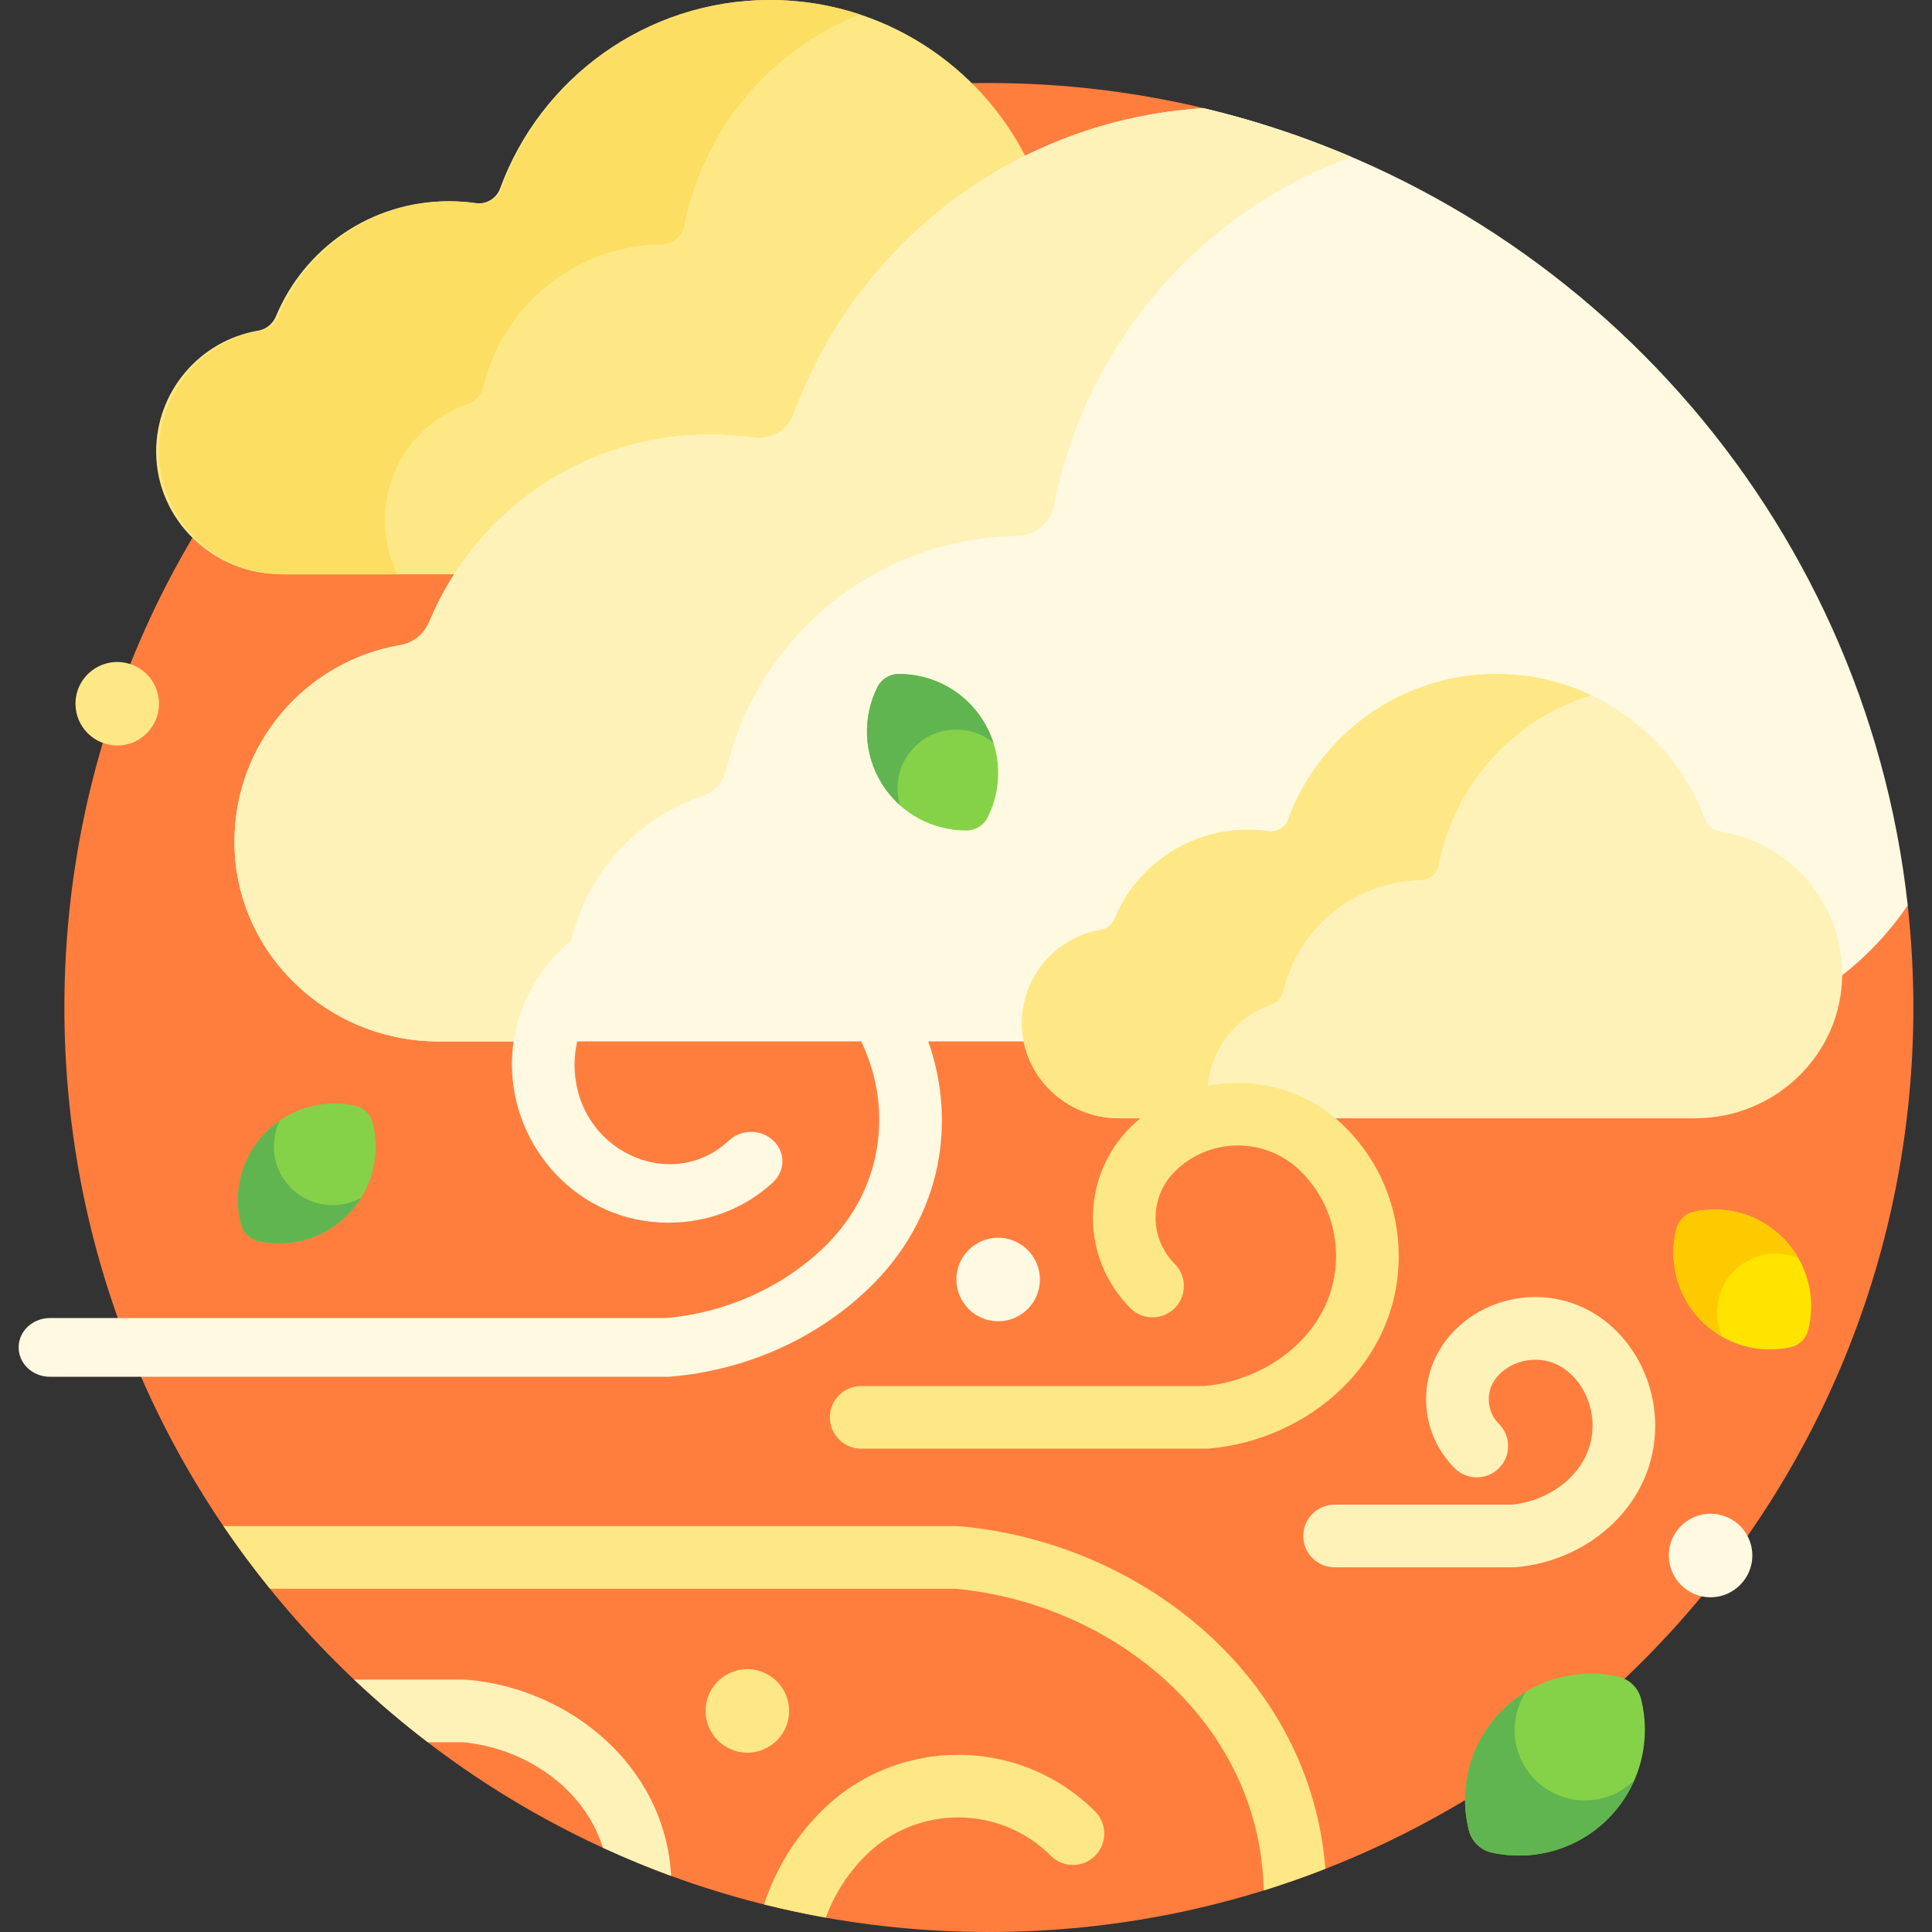 <svg id="Layer_1" enable-background="new 0 0 512 512" height="512" viewBox="0 0 512 512" width="512" xmlns="http://www.w3.org/2000/svg"><rect x="0" y="0" width="512" height="512" fill="#333333" stroke="none"/><g><path d="m505.564 239.907-186.541-211.236c-18.28-4.353-37.348-6.671-56.961-6.671-135.31 0-245 109.69-245 245s109.69 245 245 245 245-109.69 245-245c.001-9.159-.519-18.195-1.498-27.093z" fill="#ff7e3e"/><path d="m121.817 152.202c14.44-22.109 39.121-35.777 66.22-35.777 3.774 0 7.571.271 11.288.804 5.305.758 10.445-2.22 12.223-7.086 8.538-23.359 23.803-43.361 44.145-57.844 5.283-3.761 10.81-7.067 16.532-9.914-12.433-25.113-38.313-42.385-68.234-42.385-32.849 0-60.818 20.82-71.476 49.979-.995 2.722-3.813 4.269-6.682 3.858-2.302-.33-4.655-.502-7.049-.502-20.578 0-38.209 12.579-45.648 30.464-.83 1.996-2.581 3.464-4.713 3.826-15.397 2.613-27.112 16.043-27.041 32.2.079 18.018 15.193 32.376 33.212 32.376h47.223z" fill="#fee886"/><path d="m102.408 143.039c-2.564-15.952 6.89-31.035 21.636-36.002 2.042-.688 3.538-2.409 4.047-4.51 4.559-18.822 19.964-33.981 40.211-37.17 2.355-.371 4.697-.566 7.013-.597 2.886-.038 5.42-2.004 5.979-4.847 4.948-25.18 22.425-46.551 46.592-56.082-7.485-2.484-15.484-3.831-23.798-3.831-32.715 0-60.571 20.82-71.185 49.979-.991 2.722-3.798 4.269-6.655 3.858-2.293-.33-4.636-.502-7.02-.502-20.495 0-38.053 12.579-45.462 30.464-.827 1.996-2.571 3.464-4.694 3.826-15.335 2.613-27.001 16.043-26.931 32.2.079 18.018 15.132 32.376 33.076 32.376h30.134c-1.405-2.816-2.417-5.887-2.943-9.162z" fill="#fcde63"/><path d="m319.023 28.671c-50.107 3.043-92.147 35.882-108.652 81.042-1.618 4.427-6.203 6.944-10.869 6.275-3.745-.537-7.572-.817-11.466-.817-33.472 0-62.15 20.462-74.25 49.553-1.351 3.247-4.199 5.634-7.666 6.223-25.045 4.25-44.1 26.095-43.984 52.377.129 29.308 24.714 52.662 54.022 52.662h156.397c-.317-1.515-.489-3.081-.497-4.685-.051-11.753 8.308-21.708 19.877-23.671 2.054-.349 3.771-1.737 4.593-3.714 5.761-13.849 19.169-22.797 34.159-22.797 1.762 0 3.537.126 5.275.376 2.83.405 5.573-1.191 6.524-3.795 8.273-22.636 30.023-37.844 54.121-37.844 24.073 0 45.818 15.177 54.11 37.767.765 2.085 2.631 3.593 4.869 3.936 18.035 2.758 31.513 18.616 31.35 36.888-.003.338-.023.672-.035 1.007 7.258-5.443 13.581-12.05 18.662-19.548-11.387-103.504-87.239-187.589-186.54-211.235z" fill="#fff9e1"/><g><path d="m150.786 269.714c-4.259-25.935 11.113-50.511 35.174-58.658 3.331-1.128 5.767-3.935 6.588-7.354 7.361-30.635 32.452-55.364 65.506-60.642 3.844-.614 7.668-.942 11.451-1.002 4.713-.075 8.844-3.284 9.743-7.911 8.171-42.023 37.882-77.575 78.883-92.568-12.535-5.349-25.602-9.691-39.108-12.907-50.107 3.043-92.147 35.882-108.652 81.042-1.618 4.427-6.203 6.944-10.869 6.275-3.745-.537-7.572-.817-11.465-.817-33.472 0-62.15 20.462-74.25 49.553-1.351 3.247-4.199 5.634-7.666 6.223-25.045 4.25-44.1 26.095-43.984 52.377.129 29.308 24.714 52.662 54.022 52.662h36.076c-.6-2.036-1.096-4.124-1.449-6.273z" fill="#fff2b9"/></g><path d="m455.776 220.321c-1.772-.271-3.265-1.446-3.882-3.129-8.266-22.52-29.9-38.588-55.286-38.588-25.414 0-47.052 16.108-55.297 38.667-.77 2.106-2.95 3.303-5.17 2.985-1.781-.255-3.602-.388-5.453-.388-15.92 0-29.56 9.732-35.315 23.569-.642 1.544-1.997 2.68-3.646 2.96-11.912 2.021-20.975 12.411-20.92 24.912.061 13.94 11.754 25.048 25.694 25.048h152.747c21.102 0 38.755-16.795 38.943-37.896.171-19.296-13.95-35.316-32.415-38.14z" fill="#fff2b9"/><path d="m320.346 294.15c-2.069-12.328 5.201-24.043 16.632-27.958 1.582-.542 2.736-1.881 3.121-3.509 3.45-14.583 15.343-26.387 31.055-28.953 1.828-.298 3.646-.461 5.445-.496 2.241-.044 4.201-1.577 4.621-3.779 4.018-21.062 19.406-38.76 40.505-45.231-7.619-3.6-16.13-5.621-25.116-5.621-25.414 0-47.052 16.108-55.298 38.667-.77 2.106-2.95 3.303-5.169 2.985-1.781-.255-3.602-.388-5.453-.388-15.92 0-29.56 9.732-35.315 23.569-.642 1.544-1.997 2.68-3.646 2.96-11.912 2.021-20.975 12.411-20.92 24.912.061 13.94 11.754 25.048 25.694 25.048h24.326c-.192-.722-.356-1.456-.482-2.206z" fill="#fee886"/><g><path d="m176.815 364.863h-163.577c-4.584 0-8.301-3.485-8.301-7.785 0-4.299 3.716-7.785 8.301-7.785h163.207c15.581-1.345 30.249-7.801 41.338-18.2 31.332-29.385 10.56-80.127-28.311-80.127-18.649 0-37.206 12.632-37.206 31.137 0 22.739 25.599 34.495 40.907 20.14 3.241-3.04 8.497-3.04 11.739 0s3.242 7.969 0 11.009c-7.411 6.95-17.264 10.778-27.745 10.778-24.074 0-41.502-20.075-41.502-41.927 0-27.151 25.842-46.707 53.807-46.707 53.595 0 81.833 67.519 40.049 106.706-13.929 13.063-32.392 21.136-51.989 22.731-.238.021-.478.03-.717.03z" fill="#fff9e1"/></g><path d="m217.587 480.059c-7.147 7.147-12.167 15.621-15.096 24.633 5.382 1.344 10.828 2.524 16.344 3.505 2.203-5.986 5.692-11.601 10.491-16.399 13.549-13.549 35.596-13.549 49.145 0 3.241 3.242 8.497 3.242 11.739 0s3.242-8.497 0-11.739c-20.022-20.022-52.601-20.022-72.623 0z" fill="#fee886"/><path d="m254.126 404.461c-.239-.021-.478-.031-.718-.031h-194.193c3.878 5.713 8 11.247 12.334 16.601h181.492c41.97 3.798 80.946 35.404 81.851 79.961 5.534-1.721 10.98-3.639 16.338-5.733-3.951-50.962-48.871-86.612-97.104-90.798z" fill="#fee886"/><path d="m123.778 445.141c-.239-.021-.478-.031-.718-.031h-29.215c6.208 5.866 12.727 11.404 19.522 16.601h9.32c16.62 1.569 32.228 12.26 37.088 27.964 5.907 2.718 11.934 5.22 18.084 7.471-1.555-28.944-26.588-49.619-54.081-52.005z" fill="#fff2b9"/><g><path d="m319.677 383.911h-91.454c-4.584 0-8.301-3.716-8.301-8.301 0-4.584 3.716-8.301 8.301-8.301h91.077c17.86-1.7 34.777-15.196 34.777-34.419 0-8.462-3.295-16.417-9.279-22.401-9.234-9.234-24.259-9.234-33.494 0-6.755 6.755-6.757 17.69 0 24.447 3.242 3.241 3.242 8.497 0 11.739-3.241 3.242-8.497 3.242-11.739 0-13.244-13.244-13.245-34.68 0-47.925 15.707-15.707 41.265-15.707 56.971 0 9.119 9.119 14.141 21.243 14.141 34.14 0 28.284-23.919 48.701-50.284 50.989-.236.022-.476.032-.716.032z" fill="#fee886"/></g><g><path d="m401.112 415.342h-47.435c-4.584 0-8.301-3.716-8.301-8.301 0-4.584 3.716-8.301 8.301-8.301h47.05c10.802-1.08 21.316-9.182 21.316-20.943 0-8.597-6.098-17.465-15.198-17.465-5.972 0-12.312 4.177-12.312 10.498 0 2.462.959 4.776 2.699 6.516 3.242 3.242 3.242 8.497 0 11.739-3.241 3.242-8.497 3.242-11.739 0-4.876-4.876-7.562-11.359-7.562-18.255 0-15.708 13.798-27.099 28.914-27.099 18.484 0 31.799 16.33 31.799 34.066 0 20.772-17.453 35.834-36.815 37.514-.238.021-.478.031-.717.031z" fill="#fff2b9"/></g><path d="m238.138 178.604c-2.367.008-4.563 1.373-5.619 3.492-3.928 7.887-3.801 17.564 1.192 25.596 4.992 8.032 13.614 12.431 22.424 12.4 2.367-.008 4.563-1.373 5.619-3.492 3.928-7.886 3.8-17.564-1.192-25.596-4.992-8.033-13.613-12.431-22.424-12.4z" fill="#85d249"/><path d="m434.889 450.198c-.736-2.915-3.091-5.203-6.025-5.854-10.922-2.424-22.809.699-31.178 9.313s-11.147 20.586-8.408 31.434c.736 2.915 3.091 5.202 6.025 5.854 10.922 2.424 22.809-.699 31.178-9.313 8.368-8.614 11.147-20.586 8.408-31.434z" fill="#85d249"/><path d="m448.948 321.117c-2.256.487-4.075 2.233-4.653 4.468-2.151 8.317-.072 17.522 6.315 24.173s15.5 9.102 23.897 7.29c2.257-.487 4.075-2.233 4.653-4.468 2.151-8.317.071-17.521-6.316-24.173s-15.499-9.103-23.896-7.29z" fill="#ffe400"/><path d="m94.08 293.013c2.257.487 4.075 2.233 4.653 4.468 2.151 8.317.072 17.521-6.315 24.173-6.387 6.651-15.5 9.103-23.897 7.29-2.257-.487-4.075-2.233-4.653-4.468-2.151-8.317-.071-17.521 6.316-24.173 6.386-6.651 15.499-9.102 23.896-7.29z" fill="#85d249"/><g><path d="m453.314 423.299c-6.044 0-11.068-4.943-11.068-11.068 0-6.95 6.39-12.238 13.237-10.857 5.263 1.07 8.909 5.648 8.909 10.857 0 6.066-4.983 11.068-11.078 11.068z" fill="#fff9e1"/></g><g><path d="m264.522 350.153c-6.034 0-11.068-4.919-11.068-11.068 0-7.054 6.501-12.213 13.226-10.857 5.358 1.088 8.91 5.756 8.91 10.857 0 6.151-5.031 11.068-11.068 11.068z" fill="#fff9e1"/></g><g><path d="m31.073 197.564c-6.108 0-11.068-4.959-11.068-11.068 0-7.111 6.553-12.191 13.226-10.846 5.343 1.086 8.909 5.716 8.909 10.846.001 6.046-4.927 11.068-11.067 11.068z" fill="#fee886"/></g><g><path d="m198.05 464.482c-6.093 0-11.068-4.975-11.068-11.068 0-7.04 6.5-12.215 13.237-10.857 5.28 1.09 8.898 5.654 8.898 10.857.001 6.197-5.055 11.068-11.067 11.068z" fill="#fee886"/></g><path d="m88.142 319.375c-8.595 0-15.563-6.968-15.563-15.563 0-2.491.6-4.836 1.64-6.923-1.431.979-2.787 2.113-4.036 3.414-6.387 6.651-8.467 15.856-6.316 24.173.578 2.235 2.396 3.981 4.653 4.468 8.397 1.812 17.51-.639 23.897-7.29 1.271-1.323 2.363-2.75 3.293-4.248-2.241 1.25-4.819 1.969-7.568 1.969z" fill="#60b550"/><path d="m237.86 208.912c0-8.595 6.967-15.563 15.563-15.563 3.734 0 7.159 1.318 9.841 3.51-.645-2.012-1.536-3.98-2.702-5.856-4.993-8.033-13.614-12.431-22.424-12.4-2.367.008-4.563 1.373-5.619 3.492-3.928 7.887-3.801 17.564 1.192 25.596 1.358 2.184 2.991 4.09 4.816 5.721-.43-1.424-.667-2.934-.667-4.5z" fill="#60b550"/><path d="m455.042 347.794c0-8.595 6.967-15.563 15.563-15.563 2.124 0 4.148.429 5.993 1.199-1.021-1.783-2.265-3.475-3.753-5.024-6.387-6.651-15.5-9.103-23.897-7.29-2.256.487-4.075 2.233-4.653 4.468-2.151 8.317-.072 17.522 6.315 24.173 1.771 1.845 3.757 3.354 5.874 4.551-.916-1.984-1.442-4.185-1.442-6.514z" fill="#fdca00"/><path d="m420.019 477.121c-10.287 0-18.625-8.339-18.625-18.626 0-3.767 1.127-7.267 3.05-10.198-2.42 1.454-4.696 3.239-6.757 5.36-8.369 8.614-11.147 20.586-8.408 31.434.736 2.915 3.09 5.202 6.025 5.854 10.922 2.424 22.809-.699 31.177-9.313 2.878-2.963 5.079-6.328 6.638-9.902-3.366 3.33-7.991 5.391-13.1 5.391z" fill="#60b550"/></g></svg>